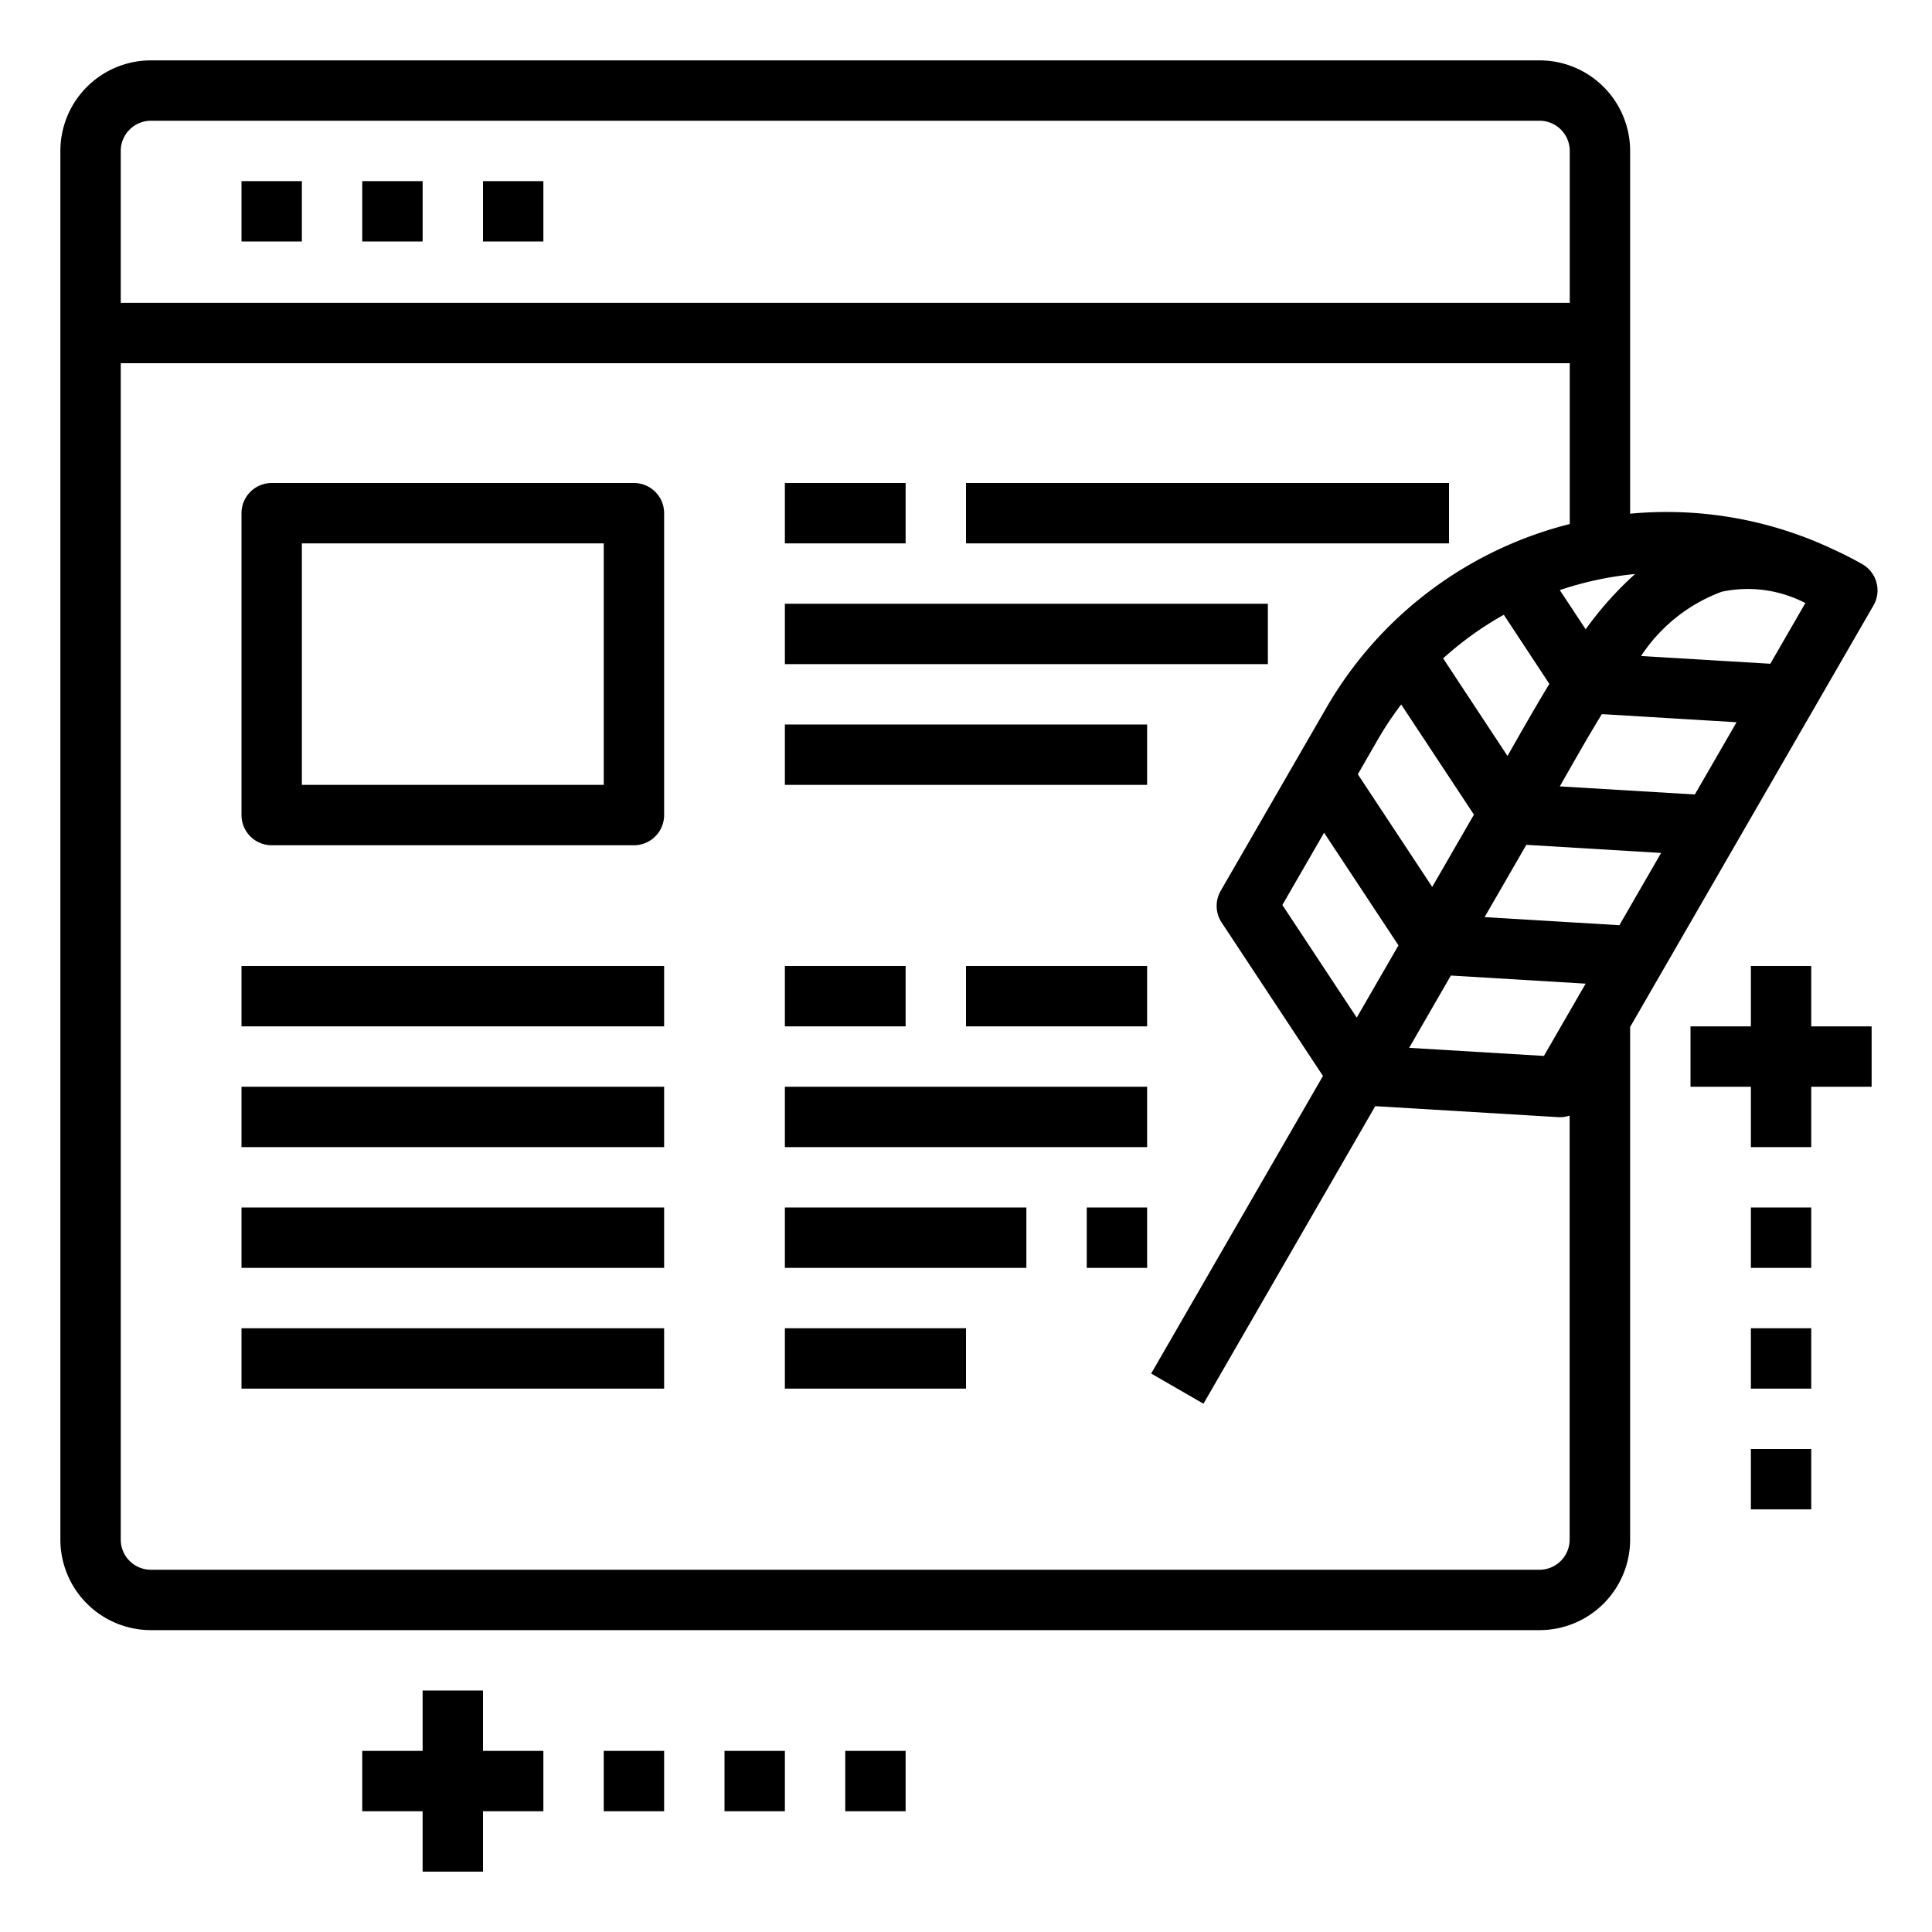 <svg xmlns="http://www.w3.org/2000/svg" viewBox="0 0 64 64" x="0px" y="0px"><title>Blog-Article-Content-Blog-News</title><g><rect x="8" y="6" width="2" height="2"></rect><rect x="12" y="6" width="2" height="2"></rect><rect x="16" y="6" width="2" height="2"></rect><polygon points="16 56 14 56 14 58 12 58 12 60 14 60 14 62 16 62 16 60 18 60 18 58 16 58 16 56"></polygon><rect x="20" y="58" width="2" height="2"></rect><rect x="24" y="58" width="2" height="2"></rect><rect x="28" y="58" width="2" height="2"></rect><polygon points="60 32 58 32 58 34 56 34 56 36 58 36 58 38 60 38 60 36 62 36 62 34 60 34 60 32"></polygon><rect x="58" y="40" width="2" height="2"></rect><rect x="58" y="44" width="2" height="2"></rect><rect x="58" y="48" width="2" height="2"></rect><path d="M21,16H9a1,1,0,0,0-1,1V27a1,1,0,0,0,1,1H21a1,1,0,0,0,1-1V17A1,1,0,0,0,21,16ZM20,26H10V18H20Z"></path><rect x="26" y="16" width="4" height="2"></rect><rect x="32" y="16" width="16" height="2"></rect><rect x="26" y="20" width="16" height="2"></rect><rect x="26" y="24" width="12" height="2"></rect><rect x="8" y="32" width="14" height="2"></rect><rect x="8" y="36" width="14" height="2"></rect><rect x="8" y="40" width="14" height="2"></rect><rect x="8" y="44" width="14" height="2"></rect><path d="M62.162,19.3a1,1,0,0,0-.466-.608c-.327-.188-.645-.346-.959-.49A12.911,12.911,0,0,0,54,17.017V5a3,3,0,0,0-3-3H5A3,3,0,0,0,2,5V51a3,3,0,0,0,3,3H51a3,3,0,0,0,3-3V34.02l8.062-13.965A1,1,0,0,0,62.162,19.3Zm-9.633,1.548-.859-1.3a11.123,11.123,0,0,1,2.494-.533A11.465,11.465,0,0,0,52.529,20.844Zm-2.711-.48,1.507,2.287c-.459.755-.916,1.556-1.387,2.388L47.806,21.81A10.924,10.924,0,0,1,49.818,20.364Zm-3.4,2.971,2.408,3.647-1.382,2.394-2.464-3.731.691-1.2A11.177,11.177,0,0,1,46.417,23.335Zm-2.556,4.246,2.464,3.731-1.382,2.394-2.464-3.731Zm4.2,4.731,4.464.269-1.382,2.394-4.464-.268Zm1.118-1.936,1.382-2.394,4.464.269-1.382,2.394Zm2.491-4.33c.477-.841.936-1.647,1.392-2.394l4.463.269-1.382,2.393Zm2.692-4.319a5.464,5.464,0,0,1,2.675-2.13,4.141,4.141,0,0,1,2.767.376l-1.161,2.011ZM5,4H51a1,1,0,0,1,1,1v5.032H4V5A1,1,0,0,1,5,4ZM51,52H5a1,1,0,0,1-1-1V12.032H52v5.327a12.961,12.961,0,0,0-8.063,6.088l-3.5,6.063a1,1,0,0,0,.032,1.051l3.356,5.081L38.134,45.5l1.732,1,5.691-9.857,6.079.365.06,0a.976.976,0,0,0,.3-.053V51A1,1,0,0,1,51,52Z"></path><rect x="26" y="32" width="4" height="2"></rect><rect x="32" y="32" width="6" height="2"></rect><rect x="26" y="36" width="12" height="2"></rect><rect x="26" y="40" width="8" height="2"></rect><rect x="36" y="40" width="2" height="2"></rect><rect x="26" y="44" width="6" height="2"></rect></g></svg>